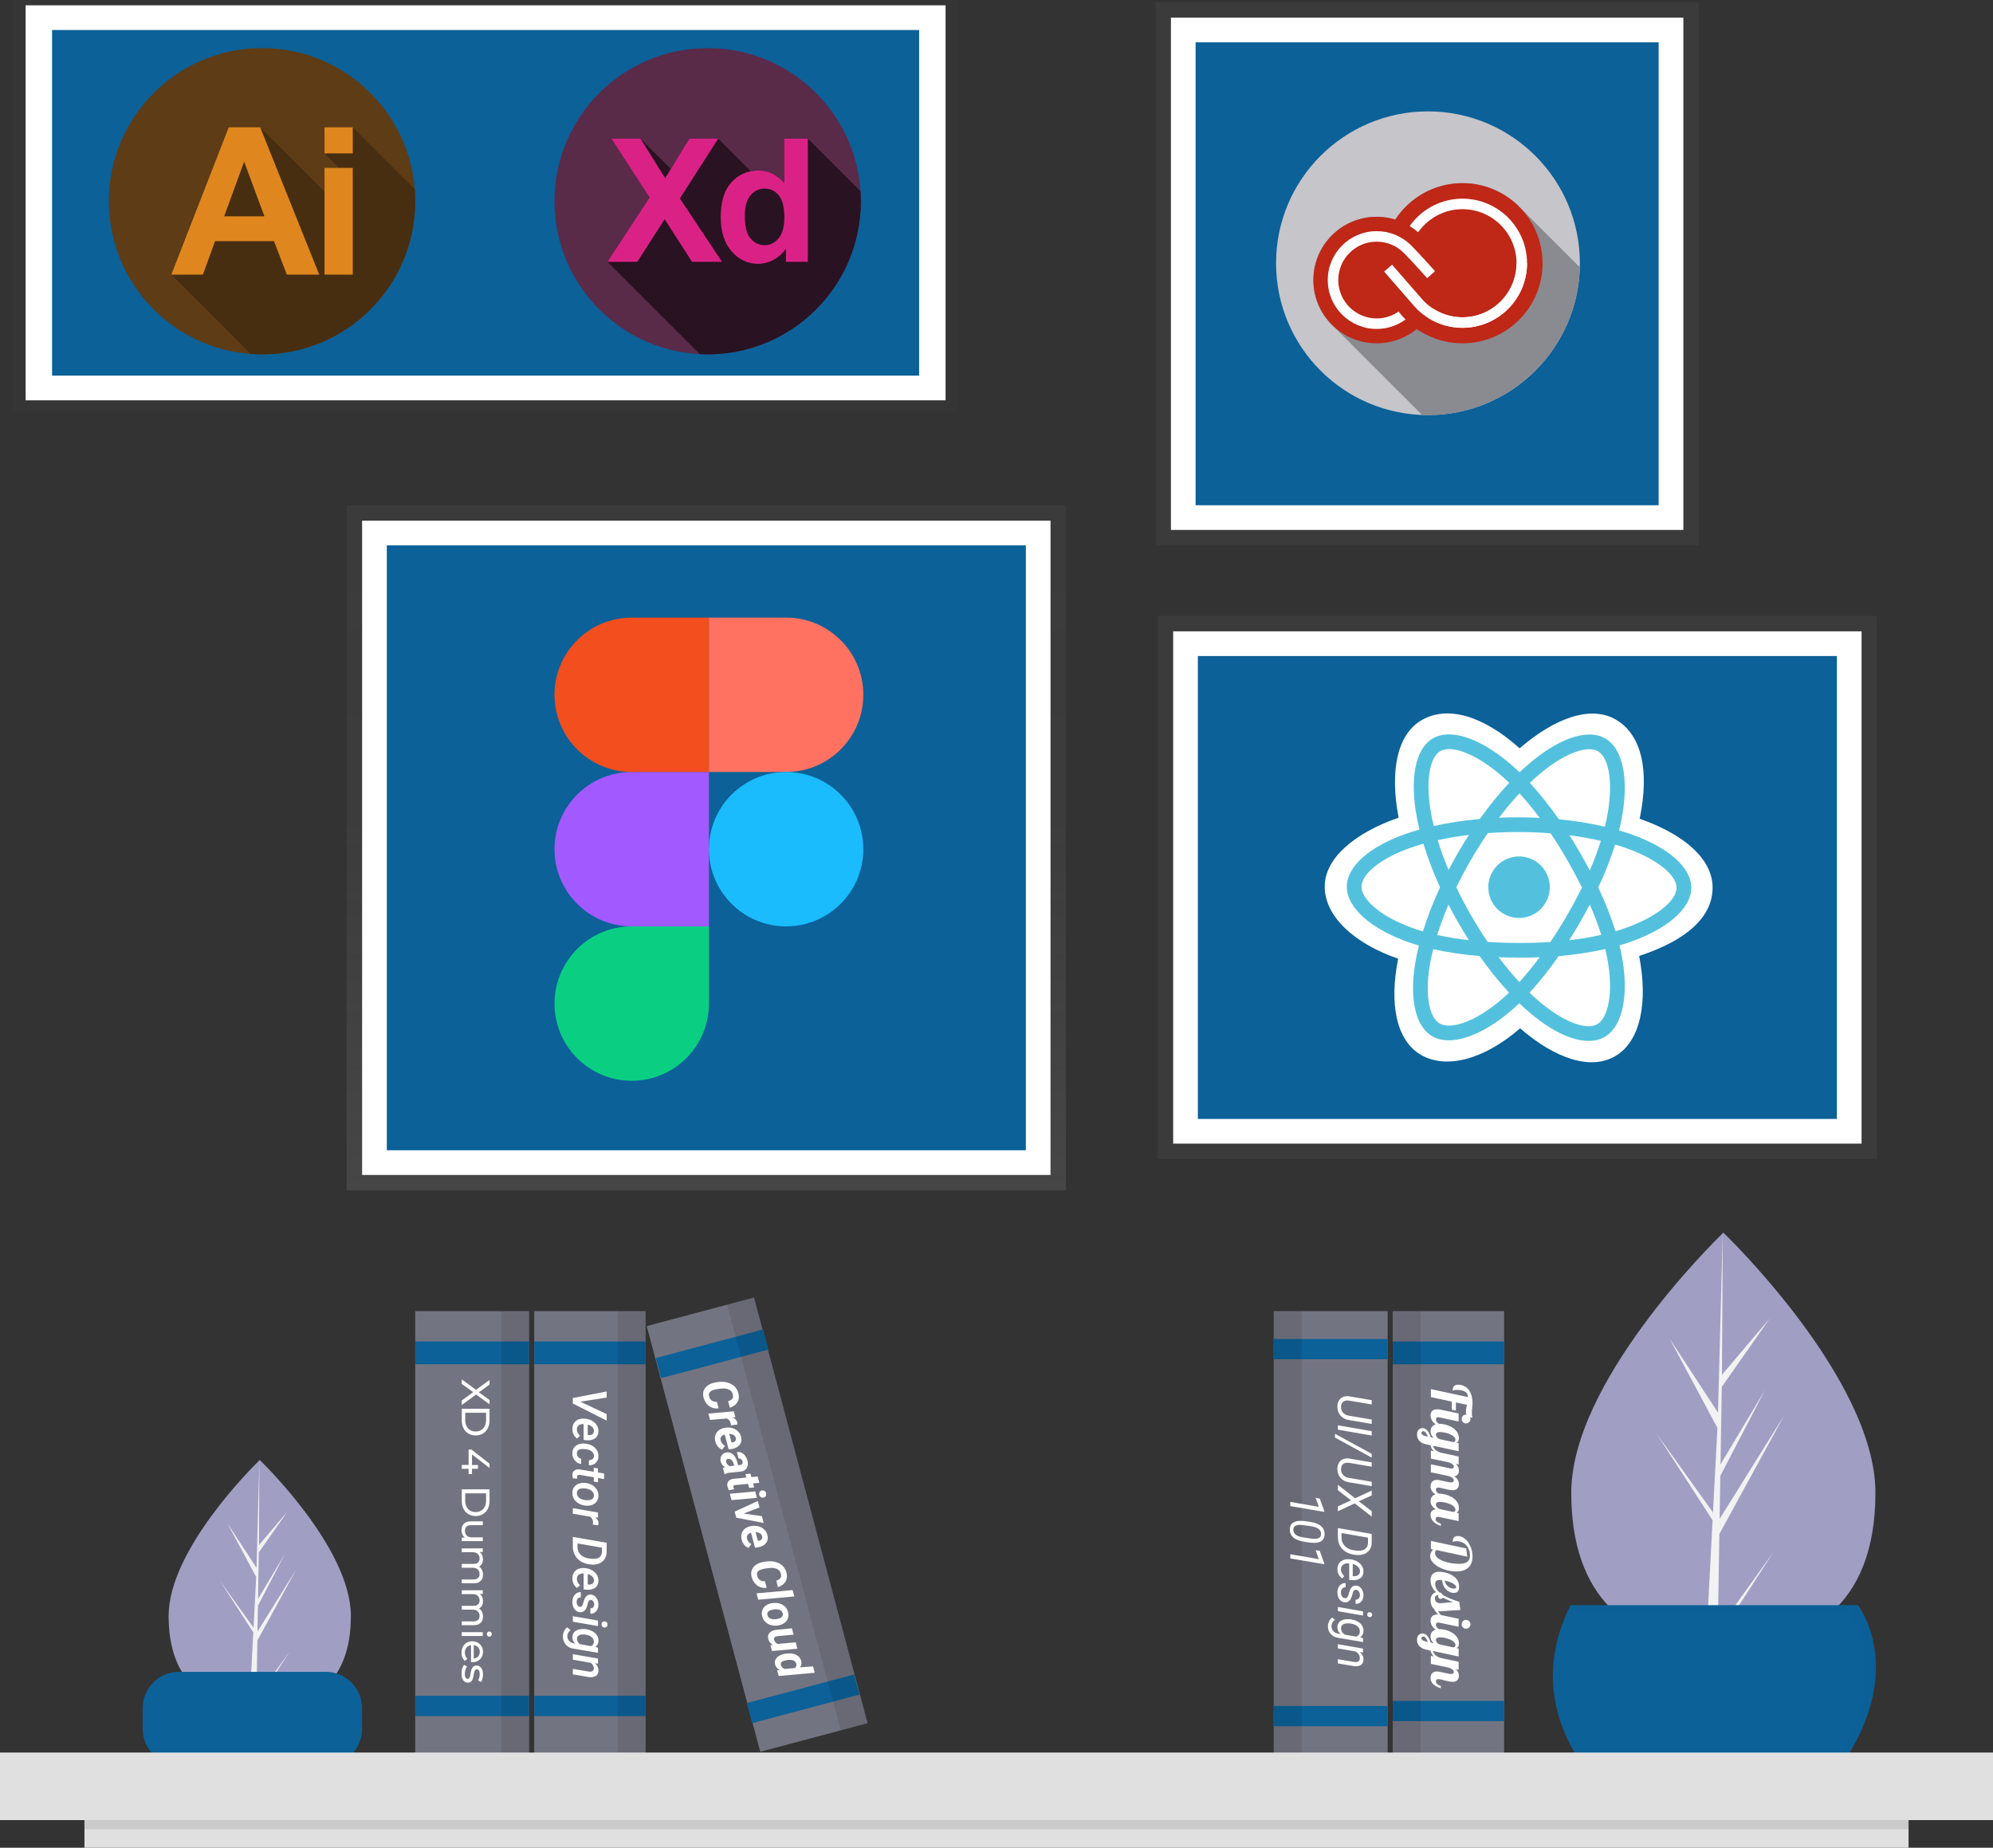 <svg width="754" height="699" viewBox="0 0 754 699" fill="none" xmlns="http://www.w3.org/2000/svg">
<rect x="0" y="0" width="754" height="699" fill="#333333" stroke="none"/>
<path d="M709.524 564.741C709.524 608.059 683.763 623.186 651.987 623.186C651.248 623.186 650.512 623.178 649.78 623.158C648.308 623.126 646.849 623.062 645.409 622.958C616.729 620.931 594.447 605.025 594.447 564.741C594.447 523.055 647.729 470.451 651.748 466.545L651.756 466.541C651.908 466.389 651.987 466.313 651.987 466.313C651.987 466.313 709.524 521.42 709.524 564.741Z" fill="#A19EC4"/>
<path d="M649.888 616.558L670.935 587.164L649.836 619.784L649.78 623.158C648.308 623.126 646.849 623.062 645.409 622.958L647.677 579.62L647.661 579.285L647.701 579.221L647.913 575.127L626.762 542.423L647.977 572.057L648.029 572.924L649.744 540.18L631.637 506.389L649.964 534.428L651.748 466.545L651.756 466.313V466.541L651.46 520.073L669.483 498.849L651.384 524.682L650.908 554L667.739 525.865L650.836 558.317L650.572 574.615L675.005 535.451L650.48 580.304L649.888 616.558Z" fill="#F2F2F2"/>
<path d="M132.745 611.308C132.745 637.264 117.309 646.328 98.269 646.328C97.826 646.328 97.385 646.323 96.947 646.311C96.065 646.292 95.19 646.254 94.328 646.191C77.142 644.977 63.791 635.446 63.791 611.308C63.791 586.33 95.717 554.809 98.125 552.469L98.13 552.467C98.221 552.376 98.269 552.33 98.269 552.33C98.269 552.33 132.745 585.35 132.745 611.308Z" fill="#A19EC3"/>
<path d="M97.011 642.356L109.622 624.743L96.98 644.289L96.947 646.311C96.065 646.292 95.19 646.254 94.328 646.191L95.686 620.223L95.677 620.022L95.701 619.984L95.828 617.531L83.154 597.935L95.866 615.692L95.897 616.211L96.925 596.591L86.075 576.343L97.057 593.144L98.125 552.469L98.13 552.33V552.467L97.953 584.543L108.752 571.826L97.907 587.304L97.622 604.872L107.708 588.013L97.579 607.459L97.421 617.225L112.061 593.757L97.366 620.633L97.011 642.356Z" fill="#F2F2F2"/>
<path d="M403.278 191.14H131.158V450.324H403.278V191.14Z" fill="url(#paint0_linear)"/>
<path d="M397.438 196.977H136.998V444.486H397.438V196.977Z" fill="white"/>
<path d="M388.095 206.317H146.341V435.146H388.095V206.317Z" fill="#0B6198"/>
<g opacity="0.5">
<path opacity="0.5" d="M362.401 0H5.026V156.115H362.401V0Z" fill="url(#paint1_linear)"/>
</g>
<path d="M357.73 2.006H9.697V151.445H357.73V2.006Z" fill="white"/>
<path d="M347.73 11.346H19.697V142.105H347.73V11.346Z" fill="#0B6198"/>
<path d="M642.696 0.838H437.147V206.317H642.696V0.838Z" fill="url(#paint2_linear)"/>
<path d="M636.857 6.676H442.986V200.48H636.857V6.676Z" fill="white"/>
<path d="M627.513 16.016H452.329V191.14H627.513V16.016Z" fill="#0B6198"/>
<path d="M710.119 233H438V438.479H710.119V233Z" fill="url(#paint3_linear)"/>
<path d="M704.28 238.837H443.839V432.642H704.28V238.837Z" fill="white"/>
<path d="M694.937 248.177H453.183V423.302H694.937V248.177Z" fill="#0B6198"/>
<path d="M501.171 335.347C501.136 346.426 511.925 356.802 528.968 362.685C525.506 379.82 528.259 393.649 537.583 399.063C547.165 404.628 561.48 400.842 575.093 389.022C588.29 400.448 601.649 404.97 610.999 399.599C620.608 394.079 623.571 379.331 620.126 361.639C637.915 355.822 647.883 347.035 647.918 335.81C647.952 324.989 637.141 315.593 620.328 309.747C624.155 291.347 621.004 277.853 611.294 272.215C601.934 266.78 588.39 271.449 574.926 283.088C560.995 270.645 547.612 266.817 537.877 272.409C528.491 277.801 525.773 291.864 529.136 309.337C512.633 315.031 501.205 324.569 501.171 335.347Z" fill="white"/>
<path d="M616.745 315.488C615.359 315.008 613.962 314.563 612.554 314.153C612.79 313.204 613.009 312.252 613.211 311.295C616.435 295.894 614.398 283.473 607.32 279.364C600.534 275.423 589.402 279.474 578.142 289.208C577.032 290.169 575.948 291.158 574.888 292.174C574.182 291.494 573.465 290.827 572.734 290.174C560.998 279.69 549.216 275.251 542.12 279.328C535.315 283.237 533.266 294.902 536.079 309.516C536.359 310.963 536.676 312.402 537.029 313.834C535.358 314.302 533.745 314.802 532.201 315.335C518.388 320.1 509.552 327.609 509.528 335.426C509.502 343.5 518.935 351.629 533.292 356.584C534.456 356.984 535.629 357.355 536.812 357.697C536.423 359.236 536.077 360.785 535.774 362.345C533.003 376.687 535.096 388.088 541.857 392.016C548.841 396.071 560.598 391.963 572.064 382.007C572.97 381.22 573.88 380.387 574.791 379.51C575.932 380.617 577.103 381.692 578.304 382.734C589.35 392.297 600.277 396.179 607.058 392.284C614.061 388.261 616.371 376.027 613.469 361.124C613.247 359.985 612.991 358.824 612.698 357.639C613.524 357.398 614.332 357.149 615.124 356.89C630.08 351.989 639.826 344.02 639.852 335.838C639.877 327.992 630.805 320.376 616.745 315.488H616.745Z" fill="#53C1DE"/>
<path d="M613.39 351.602C612.677 351.836 611.945 352.061 611.199 352.279C609.394 346.629 607.207 341.108 604.652 335.754C607.143 330.488 609.279 325.062 611.046 319.51C612.377 319.901 613.67 320.311 614.916 320.745C626.963 324.933 634.3 331.092 634.285 335.82C634.269 340.857 626.303 347.37 613.39 351.602H613.39ZM608.004 362.188C609.287 368.777 609.455 374.732 608.576 379.384C607.786 383.564 606.217 386.348 604.283 387.458C600.169 389.822 591.395 386.705 581.949 378.527C580.866 377.589 579.777 376.59 578.681 375.53C582.645 371.171 586.309 366.55 589.649 361.698C595.59 361.216 601.49 360.326 607.309 359.034C607.57 360.107 607.802 361.158 608.004 362.188V362.188ZM553.796 386.888C549.779 388.292 546.583 388.322 544.654 387.203C540.551 384.82 538.871 375.665 541.241 363.4C541.523 361.95 541.844 360.509 542.206 359.077C547.992 360.339 553.857 361.207 559.761 361.674C563.168 366.531 566.89 371.158 570.904 375.527C570.093 376.306 569.263 377.065 568.414 377.804C563.343 382.207 558.266 385.325 553.796 386.888H553.796ZM535.109 351.324C528.761 349.132 523.522 346.294 519.934 343.204C516.711 340.426 515.087 337.673 515.095 335.444C515.109 330.7 522.204 324.672 534.017 320.596C535.5 320.087 536.996 319.621 538.507 319.199C540.241 324.823 542.346 330.327 544.807 335.673C542.281 341.08 540.115 346.648 538.323 352.34C537.244 352.028 536.172 351.689 535.109 351.324ZM541.546 308.464C539.136 295.943 540.793 286.509 544.894 284.153C549.262 281.644 558.891 285.272 569.024 294.324C569.672 294.902 570.322 295.508 570.974 296.135C566.96 300.45 563.237 305.026 559.829 309.833C553.978 310.339 548.166 311.223 542.429 312.48C542.101 311.149 541.807 309.81 541.546 308.463V308.464ZM597.719 322.518C596.451 320.314 595.137 318.138 593.776 315.99C597.933 316.528 601.914 317.238 605.653 318.104C604.44 321.907 603.036 325.647 601.446 329.309C600.249 327.021 599.006 324.757 597.719 322.518ZM574.864 300.124C577.566 303.087 580.116 306.184 582.504 309.403C577.374 309.145 572.239 309.127 567.101 309.351C569.644 306.021 572.247 302.929 574.864 300.124ZM551.722 322.411C550.436 324.623 549.203 326.865 548.022 329.136C546.413 325.287 545.037 321.503 543.916 317.85C547.637 317.03 551.605 316.363 555.738 315.86C554.348 318.011 553.009 320.195 551.722 322.411ZM555.731 355.682C551.698 355.232 547.691 354.575 543.726 353.714C544.888 350.003 546.318 346.147 547.987 342.226C549.158 344.505 550.383 346.756 551.66 348.978C552.964 351.245 554.32 353.479 555.731 355.682V355.682ZM574.793 371.534C572.163 368.679 569.541 365.523 566.981 362.128C569.476 362.234 572.017 362.292 574.605 362.3C577.262 362.309 579.885 362.259 582.473 362.15C580.075 365.407 577.511 368.539 574.793 371.534V371.534ZM601.458 342.194C603.103 345.941 604.552 349.771 605.799 353.669C601.782 354.558 597.722 355.236 593.635 355.702C595.019 353.523 596.36 351.318 597.657 349.085C598.975 346.817 600.242 344.52 601.458 342.194V342.194ZM592.843 346.29C590.858 349.712 588.763 353.067 586.559 356.354C582.691 356.618 578.695 356.748 574.623 356.735C570.568 356.722 566.623 356.584 562.825 356.325C560.585 353.033 558.473 349.66 556.487 346.205C554.513 342.772 552.67 339.267 550.96 335.691C552.687 332.127 554.546 328.632 556.537 325.205V325.207C558.526 321.782 560.643 318.436 562.888 315.17C566.765 314.889 570.739 314.749 574.756 314.761C578.791 314.774 582.77 314.941 586.644 315.249C588.844 318.521 590.926 321.869 592.891 325.291C594.866 328.72 596.728 332.21 598.477 335.762C596.725 339.337 594.847 342.846 592.844 346.29H592.843ZM604.524 284.176C608.88 286.706 610.546 296.857 607.762 310.154C607.579 311.02 607.381 311.883 607.168 312.742C601.43 311.424 595.612 310.486 589.751 309.935C586.407 305.101 582.741 300.498 578.778 296.156C579.757 295.219 580.759 294.306 581.784 293.418C591.432 285.078 600.435 281.801 604.524 284.176V284.176Z" fill="white"/>
<path d="M574.726 323.999C577.028 324.006 579.276 324.695 581.186 325.979C583.096 327.264 584.582 329.085 585.456 331.214C586.33 333.343 586.553 335.683 586.097 337.938C585.641 340.193 584.526 342.263 582.893 343.885C581.26 345.506 579.183 346.608 576.924 347.05C574.665 347.491 572.326 347.254 570.202 346.366C568.079 345.479 566.266 343.982 564.993 342.065C563.72 340.148 563.045 337.896 563.052 335.595C563.057 334.067 563.363 332.556 563.952 331.146C564.541 329.736 565.403 328.457 566.487 327.38C567.571 326.303 568.856 325.45 570.27 324.87C571.684 324.29 573.198 323.994 574.726 323.999" fill="#53C1DE"/>
<g opacity="0.7">
<g opacity="0.1">
<path opacity="0.1" d="M574.791 490.44V515.317V523.611V634.178V642.471V665.966H541.608H530.547V642.471V634.178V523.611V515.317V490.44H541.608H574.791Z" fill="url(#paint4_linear)"/>
</g>
<g opacity="0.1">
<path opacity="0.1" d="M527.783 490.44V515.317V523.611V634.178V642.471V665.966H494.6H483.54V642.471V634.178V523.611V515.317V490.44H494.6H527.783Z" fill="url(#paint5_linear)"/>
</g>
</g>
<path d="M123.279 632.467H67.684C60.12 632.467 53.989 638.596 53.989 646.157V654.077C53.989 661.638 60.12 667.767 67.684 667.767H123.279C130.842 667.767 136.973 661.638 136.973 654.077V646.157C136.973 638.596 130.842 632.467 123.279 632.467Z" fill="#0B6198"/>
<g opacity="0.7">
<g opacity="0.1">
<path opacity="0.1" d="M153.258 491.781V516.659V524.952V635.519V643.813V667.307H186.441H197.501V643.813V635.519V524.952V516.659V491.781H186.441H153.258Z" fill="url(#paint6_linear)"/>
</g>
<g opacity="0.1">
<path opacity="0.1" d="M200.267 491.781V516.659V524.952V635.519V643.813V667.307H233.448H244.509V643.813V635.519V524.952V516.659V491.781H233.448H200.267Z" fill="url(#paint7_linear)"/>
</g>
<g opacity="0.1">
<path opacity="0.1" d="M332.75 655.881L296.051 518.333L293.914 510.321L287.5 486.283L244.751 497.68L251.165 521.718L252.868 528.099L281.807 636.564L283.944 644.576L290.001 667.278L332.75 655.881Z" fill="url(#paint8_linear)"/>
</g>
</g>
<path d="M200.193 496.003H157.089V663.571H200.193V496.003Z" fill="#737481"/>
<path d="M200.193 507.493H157.089V516.111H200.193V507.493Z" fill="#0B6198"/>
<path d="M200.193 641.548H157.089V649.208H200.193V641.548Z" fill="#0B6198"/>
<path opacity="0.1" d="M200.193 496.003H189.657V663.571H200.193V496.003Z" fill="black"/>
<path d="M244.255 496.003H202.109V663.571H244.255V496.003Z" fill="#737481"/>
<path d="M244.255 507.493H202.109V516.111H244.255V507.493Z" fill="#0B6198"/>
<path d="M244.255 641.548H202.109V649.208H244.255V641.548Z" fill="#0B6198"/>
<path opacity="0.1" d="M244.255 496.003H233.718V663.571H244.255V496.003Z" fill="black"/>
<path d="M285.255 490.85L244.664 501.672L287.63 662.713L328.221 651.89L285.255 490.85Z" fill="#737481"/>
<path d="M288.661 502.944L248.07 513.766L250.1 521.374L290.691 510.552L288.661 502.944Z" fill="#0B6198"/>
<path d="M323.123 633.456L282.532 644.279L284.562 651.887L325.153 641.064L323.123 633.456Z" fill="#0B6198"/>
<path opacity="0.1" d="M285.255 490.85L275.107 493.555L318.073 654.596L328.221 651.89L285.255 490.85Z" fill="black"/>
<path d="M526.897 663.571H569.043V496.003H526.897V663.571Z" fill="#737481"/>
<path d="M526.897 516.111H569.043V507.493H526.897V516.111Z" fill="#0B6198"/>
<path d="M526.897 651.123H569.043V643.463H526.897V651.123Z" fill="#0B6198"/>
<path opacity="0.1" d="M526.897 663.571H537.434V496.003H526.897V663.571Z" fill="black"/>
<path d="M481.878 663.571H524.982V496.003H481.878V663.571Z" fill="#737481"/>
<path d="M481.878 514.196H524.982V506.536H481.878V514.196Z" fill="#0B6198"/>
<path d="M481.878 653.038H524.982V645.378H481.878V653.038Z" fill="#0B6198"/>
<path opacity="0.1" d="M481.878 663.571H492.414V496.003H481.878V663.571Z" fill="black"/>
<path d="M594.176 607.232H702.905C702.905 607.232 724.355 634.59 691.071 675.257H605.271C605.271 675.257 574.206 647.16 594.176 607.232Z" fill="#0B6198"/>
<g opacity="0.1">
<path opacity="0.1" d="M702.905 607.232H594.176C593.929 607.728 593.695 608.22 593.463 608.711H699.207C699.207 608.711 720.13 635.408 688.558 675.257H691.071C724.355 634.59 702.905 607.232 702.905 607.232Z" fill="black"/>
</g>
<path d="M754 662.997H0V688.547H754V662.997Z" fill="#E0E0E0"/>
<path d="M722.051 688.547H31.949V699H722.051V688.547Z" fill="#E0E0E0"/>
<path opacity="0.1" d="M722.051 688.547H31.949V692.032H722.051V688.547Z" fill="black"/>
<g clip-path="url(#clip0)">
<path d="M99.139 134.055C131.144 134.055 157.089 108.118 157.089 76.124C157.089 44.13 131.144 18.193 99.139 18.193C67.133 18.193 41.188 44.13 41.188 76.124C41.188 108.118 67.133 134.055 99.139 134.055Z" fill="#5E3C16"/>
<path d="M156.913 71.587L133.463 48.145H122.774V58.032L128.252 63.508H122.774V72.468L98.443 48.145H86.536L64.814 103.894L94.825 133.895C96.25 134 97.688 134.055 99.139 134.055C131.144 134.055 157.089 108.118 157.089 76.124C157.089 74.597 157.029 73.084 156.913 71.587Z" fill="#472E11"/>
<path d="M120.773 103.894H108.524L103.654 91.231H81.362L76.759 103.894H64.814L86.536 48.145H98.442L120.773 103.894ZM100.04 81.838L92.356 61.15L84.824 81.838H100.04Z" fill="#DF871E"/>
<path d="M122.774 58.032V48.145H133.463V58.032H122.774ZM122.774 103.894V63.508H133.463V103.894H122.774V103.894Z" fill="#DF871E"/>
</g>
<g clip-path="url(#clip1)">
<path d="M238.993 408.867C255.116 408.867 268.202 395.783 268.202 379.662V350.458H238.993C222.869 350.458 209.784 363.541 209.784 379.662C209.784 395.783 222.869 408.867 238.993 408.867Z" fill="#0ACF83"/>
<path d="M209.784 321.253C209.784 305.132 222.869 292.048 238.993 292.048H268.202V350.458H238.993C222.869 350.458 209.784 337.374 209.784 321.253Z" fill="#A259FF"/>
<path d="M209.784 262.843C209.784 246.722 222.87 233.638 238.993 233.638H268.202V292.048H238.993C222.87 292.048 209.784 278.964 209.784 262.843Z" fill="#F24E1E"/>
<path d="M268.202 233.638H297.41C313.534 233.638 326.619 246.722 326.619 262.843C326.619 278.964 313.534 292.048 297.41 292.048H268.202V233.638Z" fill="#FF7262"/>
<path d="M326.619 321.253C326.619 337.374 313.534 350.458 297.41 350.458C281.287 350.458 268.202 337.374 268.202 321.253C268.202 305.132 281.287 292.048 297.41 292.048C313.534 292.048 326.619 305.132 326.619 321.253Z" fill="#1ABCFE"/>
</g>
<g clip-path="url(#clip2)">
<path d="M267.722 134.053C299.727 134.053 325.672 108.117 325.672 76.123C325.672 44.129 299.727 18.193 267.722 18.193C235.717 18.193 209.772 44.129 209.772 76.123C209.772 108.117 235.717 134.053 267.722 134.053Z" fill="#592B49"/>
<path d="M325.547 72.346L305.636 52.442H296.701V69.226C293.945 66.09 290.68 64.521 286.907 64.521C285.918 64.521 284.971 64.61 284.064 64.782L271.72 52.442H260.813L253.79 63.922L242.306 52.442H231.303L245.74 74.725L229.809 99.043L264.758 133.98C265.74 134.029 266.728 134.055 267.723 134.055C299.728 134.055 325.673 108.118 325.673 76.124C325.673 74.854 325.628 73.595 325.547 72.346Z" fill="#291221"/>
<path d="M229.809 99.043L245.74 74.725L231.304 52.442H242.306L251.655 67.414L260.813 52.442H271.72L257.22 75.075L273.151 99.043H261.799L251.464 82.926L241.097 99.043L229.809 99.043Z" fill="#DA2286"/>
<path d="M305.636 99.043H297.337V94.084C295.958 96.013 294.332 97.448 292.456 98.391C290.579 99.334 288.687 99.806 286.78 99.806C282.9 99.806 279.577 98.243 276.811 95.117C274.044 91.991 272.661 87.631 272.661 82.037C272.661 76.315 274.007 71.965 276.699 68.988C279.391 66.011 282.794 64.521 286.907 64.521C290.68 64.521 293.945 66.09 296.701 69.226V52.442H305.636V99.043H305.636ZM281.787 81.432C281.787 85.035 282.285 87.642 283.282 89.252C284.723 91.584 286.737 92.749 289.323 92.749C291.379 92.749 293.128 91.875 294.57 90.127C296.011 88.378 296.733 85.767 296.733 82.291C296.733 78.413 296.033 75.621 294.634 73.915C293.235 72.209 291.443 71.356 289.26 71.356C287.14 71.356 285.365 72.198 283.934 73.883C282.503 75.568 281.787 78.085 281.787 81.432Z" fill="#DA2286"/>
</g>
<g clip-path="url(#clip3)">
<path d="M540.234 157.036C571.975 157.036 597.706 131.313 597.706 99.584C597.706 67.854 571.975 42.132 540.234 42.132C508.494 42.132 482.763 67.854 482.763 99.584C482.763 131.313 508.494 157.036 540.234 157.036Z" fill="#C6C5CA"/>
<path d="M553.284 69.294C542.643 69.294 533.285 74.778 527.879 83.073C525.648 82.386 523.279 82.015 520.823 82.015C507.603 82.015 496.886 92.729 496.886 105.944C496.886 112.459 499.491 118.364 503.715 122.679L503.713 122.681L538.033 156.99C538.764 157.017 539.497 157.036 540.235 157.036C571.457 157.036 596.863 132.147 597.685 101.134L574.744 78.201L574.744 78.201C569.258 72.699 561.669 69.294 553.284 69.294Z" fill="#8A8A91"/>
<path d="M553.283 129.874C570.018 129.874 583.584 116.313 583.584 99.584C583.584 82.855 570.018 69.293 553.283 69.293C536.548 69.293 522.982 82.855 522.982 99.584C522.982 116.313 536.548 129.874 553.283 129.874Z" fill="#BF2717"/>
<path d="M553.284 124.007C539.812 124.007 528.852 113.051 528.852 99.584C528.852 86.116 539.812 75.16 553.284 75.16C566.755 75.16 577.715 86.117 577.715 99.584C577.715 113.05 566.755 124.007 553.284 124.007ZM553.284 79.136C542.005 79.136 532.829 88.309 532.829 99.584C532.829 110.858 542.005 120.031 553.284 120.031C564.562 120.031 573.738 110.858 573.738 99.584C573.738 88.309 564.562 79.136 553.284 79.136Z" fill="white"/>
<path d="M520.822 129.874C534.042 129.874 544.759 119.161 544.759 105.945C544.759 92.73 534.042 82.016 520.822 82.016C507.602 82.016 496.885 92.73 496.885 105.945C496.885 119.161 507.602 129.874 520.822 129.874Z" fill="#BF2717"/>
<path d="M520.823 124.44C510.621 124.44 502.321 116.143 502.321 105.944C502.321 95.746 510.621 87.448 520.823 87.448C525.765 87.448 530.411 89.372 533.906 92.866C536.9 95.86 542.656 102.317 542.9 102.591L539.929 105.235C539.87 105.169 534.007 98.589 531.094 95.677C528.35 92.934 524.703 91.424 520.823 91.424C512.813 91.424 506.298 97.938 506.298 105.944C506.298 113.951 512.813 120.464 520.823 120.464C526.154 120.464 531.048 117.552 533.596 112.864L537.091 114.762C533.847 120.732 527.613 124.44 520.823 124.44Z" fill="white"/>
<path d="M537.441 115.482L532.046 112.305L527.491 115.482C529.984 119.517 533.399 122.922 537.44 125.406L537.441 115.482Z" fill="#BF2717"/>
<path d="M553.284 124.007C545.992 124.007 539.136 120.786 534.474 115.171C534.005 114.605 526.505 106.01 523.655 102.746L526.651 100.132C527.071 100.613 536.937 111.913 537.534 112.632C541.438 117.335 547.178 120.031 553.284 120.031C564.562 120.031 573.738 110.859 573.738 99.584H577.715C577.715 113.05 566.755 124.007 553.284 124.007Z" fill="white"/>
</g>
<path d="M518.947 538.685L510.29 537.209C508.96 537.009 507.899 536.435 507.108 535.486C506.323 534.537 505.942 533.391 505.966 532.049C505.983 531.212 506.171 530.482 506.528 529.861C506.891 529.246 507.398 528.792 508.049 528.499C508.705 528.206 509.449 528.109 510.281 528.209L518.947 529.685L518.947 531.311L510.272 529.843C509.376 529.744 508.67 529.896 508.154 530.3C507.644 530.705 507.378 531.317 507.354 532.137C507.319 533.028 507.559 533.778 508.075 534.387C508.596 535.003 509.326 535.389 510.263 535.547L518.947 537.024L518.947 538.685ZM506.15 540.847L506.15 539.204L518.947 541.427L518.947 543.071L506.15 540.847ZM505.052 543.844L505.052 542.403L518.947 549.997L518.947 551.429L505.052 543.844ZM518.947 562.222L510.29 560.746C508.96 560.546 507.899 559.972 507.108 559.023C506.323 558.074 505.942 556.928 505.966 555.587C505.983 554.749 506.171 554.019 506.528 553.398C506.891 552.783 507.398 552.329 508.049 552.036C508.705 551.743 509.449 551.646 510.281 551.746L518.947 553.222L518.947 554.848L510.272 553.38C509.376 553.281 508.67 553.433 508.154 553.837C507.644 554.242 507.378 554.854 507.354 555.674C507.319 556.565 507.559 557.315 508.075 557.924C508.596 558.54 509.326 558.926 510.263 559.085L518.947 560.561L518.947 562.222ZM514.052 567.953L518.947 571.688L518.947 573.727L512.522 568.744L506.15 571.723L506.15 569.869L511.134 567.601L506.15 563.752L506.15 561.712L512.68 566.801L518.947 563.901L518.947 565.729L514.052 567.953ZM506.15 578.069L518.947 580.293L518.938 583.615C518.938 584.658 518.678 585.554 518.156 586.304C517.635 587.06 516.914 587.602 515.994 587.93C515.08 588.258 514.055 588.355 512.918 588.22L512.276 588.132C510.413 587.875 508.925 587.151 507.811 585.962C506.704 584.772 506.15 583.278 506.15 581.479L506.15 578.069ZM517.558 581.699L507.53 579.959L507.521 581.585C507.521 582.827 507.908 583.879 508.681 584.74C509.455 585.607 510.515 586.17 511.863 586.427C512.941 586.632 513.858 586.703 514.614 586.638C515.522 586.55 516.231 586.249 516.741 585.733C517.257 585.217 517.526 584.526 517.55 583.659L517.558 581.699ZM505.974 593.485C505.998 592.301 506.434 591.376 507.284 590.708C508.134 590.04 509.221 589.758 510.545 589.864L510.923 589.908C511.866 590.007 512.727 590.286 513.507 590.743C514.286 591.206 514.872 591.768 515.264 592.43C515.663 593.092 515.853 593.807 515.836 594.575C515.812 595.553 515.487 596.321 514.86 596.878C514.233 597.434 513.384 597.739 512.311 597.792C511.93 597.809 511.55 597.797 511.169 597.756L510.439 597.66L510.439 591.446C509.578 591.34 508.846 591.481 508.242 591.868C507.638 592.26 507.325 592.843 507.302 593.617C507.278 594.554 507.7 595.421 508.567 596.218L507.794 597.132C507.22 596.734 506.768 596.218 506.44 595.586C506.118 594.959 505.963 594.258 505.974 593.485ZM514.509 594.496C514.526 593.839 514.304 593.265 513.841 592.773C513.378 592.287 512.689 591.9 511.775 591.613L511.766 596.236L511.907 596.271C512.645 596.365 513.258 596.245 513.744 595.911C514.236 595.583 514.491 595.111 514.509 594.496ZM508.725 604.594C509.382 604.682 509.845 604.322 510.114 603.513L510.597 601.861C511.078 600.466 511.875 599.793 512.988 599.839C513.826 599.88 514.512 600.261 515.045 600.982C515.584 601.709 515.847 602.561 515.836 603.54C515.824 604.501 515.543 605.28 514.992 605.878C514.447 606.481 513.735 606.771 512.856 606.748L512.865 605.166C513.34 605.177 513.726 605.028 514.025 604.717C514.324 604.407 514.479 603.994 514.491 603.478C514.503 602.927 514.368 602.453 514.087 602.054C513.823 601.685 513.477 601.471 513.05 601.413C512.499 601.337 512.097 601.673 511.846 602.423L511.626 603.223C511.345 604.313 510.978 605.087 510.527 605.544C510.076 606.001 509.516 606.212 508.848 606.176C508.257 606.141 507.741 605.948 507.302 605.596C506.862 605.245 506.525 604.776 506.291 604.19C506.062 603.604 505.957 602.98 505.974 602.318C505.986 601.31 506.279 600.478 506.853 599.822C507.433 599.166 508.178 598.849 509.086 598.873L509.077 600.463C508.544 600.463 508.116 600.633 507.794 600.973C507.471 601.313 507.31 601.779 507.31 602.371C507.299 602.951 507.419 603.452 507.671 603.874C507.929 604.296 508.28 604.536 508.725 604.594ZM506.15 609.516L506.15 607.934L515.66 609.587L515.66 611.169L506.15 609.516ZM519.132 610.826C519.143 611.095 519.061 611.318 518.886 611.494C518.716 611.675 518.49 611.766 518.209 611.766C517.933 611.76 517.708 611.67 517.532 611.494C517.356 611.324 517.263 611.101 517.251 610.826C517.239 610.55 517.318 610.325 517.488 610.149C517.658 609.973 517.881 609.888 518.156 609.894C518.431 609.9 518.66 609.988 518.842 610.158C519.023 610.328 519.12 610.55 519.132 610.826ZM510.923 612.584C511.96 612.724 512.859 613.003 513.621 613.419C514.388 613.84 514.954 614.35 515.317 614.948C515.686 615.551 515.862 616.211 515.845 616.925C515.821 618.027 515.405 618.859 514.596 619.421L515.66 619.738L515.66 621.197L506.352 619.615C505.139 619.445 504.17 618.953 503.443 618.138C502.711 617.324 502.362 616.319 502.397 615.124C502.409 614.479 502.561 613.861 502.854 613.269C503.147 612.683 503.549 612.22 504.058 611.88L505.034 612.786C504.184 613.36 503.748 614.119 503.724 615.062C503.701 615.818 503.912 616.457 504.357 616.978C504.803 617.505 505.435 617.854 506.256 618.024L507.099 618.2C506.326 617.426 505.951 616.521 505.974 615.484C505.992 614.892 506.15 614.377 506.449 613.937C506.754 613.504 507.19 613.167 507.759 612.926C508.333 612.686 508.971 612.554 509.675 612.531C510.02 612.519 510.436 612.537 510.923 612.584ZM510.017 614.122C509.18 614.104 508.529 614.248 508.066 614.552C507.609 614.863 507.369 615.329 507.346 615.95C507.322 616.899 507.788 617.716 508.743 618.402L513.111 619.149C513.978 618.797 514.43 618.162 514.465 617.242C514.488 616.38 514.137 615.671 513.41 615.115C512.683 614.564 511.702 614.239 510.466 614.139L510.017 614.122ZM515.669 625.17L514.465 624.941C515.402 625.796 515.859 626.769 515.836 627.859C515.812 628.755 515.502 629.418 514.904 629.845C514.306 630.273 513.466 630.431 512.382 630.32L506.15 629.283L506.15 627.692L512.408 628.738C512.695 628.773 512.962 628.776 513.208 628.747C514.028 628.647 514.447 628.164 514.465 627.296C514.482 626.341 513.972 625.504 512.935 624.783L506.15 623.605L506.15 622.014L515.66 623.667L515.669 625.17ZM488.15 569.772L488.15 568.172L498.943 570.053L497.748 566.652L499.295 566.924L501.009 571.671L501.009 571.952L488.15 569.772ZM487.974 578.508C487.998 577.43 488.379 576.622 489.117 576.083C489.861 575.544 490.93 575.297 492.325 575.344C492.759 575.356 493.186 575.388 493.608 575.441L495.744 575.757C497.566 576.039 498.926 576.575 499.822 577.366C500.719 578.157 501.152 579.2 501.123 580.495C501.099 581.585 500.724 582.396 499.998 582.929C499.277 583.468 498.228 583.717 496.851 583.676C496.412 583.659 495.981 583.624 495.559 583.571L493.494 583.263C491.566 582.953 490.157 582.405 489.266 581.62C488.376 580.835 487.945 579.797 487.974 578.508ZM495.849 582.033C496.558 582.115 497.109 582.153 497.502 582.147C498.99 582.118 499.755 581.541 499.796 580.416C499.825 579.595 499.52 578.93 498.882 578.421C498.249 577.917 497.253 577.565 495.893 577.366L493.345 576.988C492.665 576.906 492.111 576.868 491.683 576.874C490.131 576.903 489.334 577.477 489.293 578.596C489.258 579.376 489.545 580.017 490.154 580.521C490.763 581.031 491.73 581.394 493.055 581.611L495.849 582.033ZM488.15 589.565L488.15 587.965L498.943 589.846L497.748 586.445L499.295 586.717L501.009 591.463L501.009 591.745L488.15 589.565Z" fill="white"/>
<path d="M555.366 528.532C555.352 528.101 555.27 527.722 555.12 527.393C554.976 527.072 554.747 526.795 554.433 526.563C553.742 526.057 552.604 525.804 551.018 525.804C550.567 525.804 550.218 525.855 549.972 525.958C549.883 525.985 549.805 526.019 549.736 526.06C549.688 526.088 549.641 526.101 549.593 526.101C549.593 525.35 549.743 524.792 550.044 524.43C550.372 524.04 550.902 523.846 551.633 523.846C552.358 523.846 553.045 523.979 553.694 524.246C554.344 524.519 554.914 524.933 555.407 525.486C555.94 526.081 556.353 526.836 556.647 527.752C556.941 528.675 557.088 529.762 557.088 531.013C557.088 531.252 557.075 531.492 557.047 531.731L556.996 532.264C556.928 532.9 556.887 533.313 556.873 533.505C556.846 533.799 556.832 534.13 556.832 534.499C556.832 535.245 556.917 535.873 557.088 536.386C556.911 536.325 556.675 536.26 556.381 536.191C555.793 536.041 555.328 535.761 554.986 535.35C554.788 535.111 554.648 534.793 554.566 534.397C554.566 533.549 554.699 532.568 554.966 531.454L550.792 530.572L550.792 533.638L549.234 533.3L549.234 530.234L541.338 528.532L541.338 525.507L555.366 528.532ZM552.977 536.807C552.977 536.581 553.018 536.366 553.1 536.161C553.188 535.955 553.308 535.778 553.458 535.627C553.602 535.477 553.776 535.357 553.981 535.268C554.186 535.186 554.402 535.145 554.627 535.145C554.853 535.145 555.068 535.186 555.273 535.268C555.478 535.357 555.66 535.477 555.817 535.627C555.974 535.778 556.094 535.955 556.176 536.161C556.265 536.366 556.309 536.581 556.309 536.807C556.309 537.032 556.265 537.247 556.176 537.453C556.094 537.658 555.974 537.839 555.817 537.996C555.66 538.153 555.478 538.273 555.273 538.355C555.068 538.444 554.853 538.488 554.627 538.488C554.402 538.488 554.186 538.444 553.981 538.355C553.776 538.273 553.602 538.153 553.458 537.996C553.308 537.839 553.188 537.658 553.1 537.453C553.018 537.247 552.977 537.032 552.977 536.807ZM541.215 535.381C541.215 534.711 541.414 534.182 541.81 533.792C542.247 533.354 542.887 533.136 543.727 533.136C544.124 533.136 544.582 533.19 545.102 533.3L551.838 534.725L551.838 537.75L544.702 536.243C544.524 536.188 544.298 536.161 544.025 536.161C543.738 536.161 543.536 536.225 543.42 536.355C543.304 536.492 543.246 536.711 543.246 537.012C543.246 537.217 543.29 537.415 543.379 537.606C543.475 537.805 543.604 537.986 543.768 538.15C544.103 538.485 544.548 538.738 545.102 538.909L545.102 539.79C544.042 539.414 543.198 538.943 542.569 538.375C542.056 537.897 541.687 537.357 541.461 536.755C541.297 536.318 541.215 535.86 541.215 535.381ZM536.088 542.631C536.088 542.303 536.133 541.995 536.222 541.708C536.304 541.428 536.43 541.185 536.601 540.98C536.772 540.761 536.987 540.59 537.247 540.467C537.5 540.344 537.794 540.283 538.129 540.283C538.922 540.283 539.602 540.655 540.169 541.4C540.586 541.961 540.949 542.73 541.256 543.707L542.364 543.964C541.598 543.246 541.215 542.405 541.215 541.441C541.215 540.642 541.465 539.996 541.964 539.503C542.552 538.929 543.427 538.642 544.589 538.642C545.081 538.642 545.601 538.693 546.147 538.796C546.694 538.892 547.234 539.035 547.768 539.226C548.971 539.664 549.941 540.262 550.68 541.021C551.52 541.896 551.941 542.904 551.941 544.046C551.941 544.613 551.842 545.037 551.643 545.317C551.452 545.604 551.196 545.748 550.874 545.748L550.751 545.748L551.838 545.974L551.838 548.998L542.097 546.917C542.316 547.58 542.644 548.11 543.081 548.506C543.553 548.937 544.227 549.289 545.102 549.562L545.102 550.444C543.857 550.068 542.897 549.508 542.22 548.763C541.728 548.216 541.379 547.539 541.174 546.732L539.657 546.414C538.317 546.148 537.346 545.615 536.745 544.815C536.307 544.234 536.088 543.506 536.088 542.631ZM543.246 542.805C543.246 543.106 543.386 543.424 543.666 543.759C543.98 544.121 544.387 544.364 544.886 544.487L549.859 545.553C549.928 545.553 550.006 545.536 550.095 545.502C550.184 545.475 550.266 545.434 550.341 545.379C550.539 545.215 550.639 544.986 550.639 544.692C550.639 544.412 550.546 544.138 550.362 543.871C550.177 543.612 549.921 543.366 549.593 543.133C548.998 542.723 548.222 542.385 547.265 542.118C546.841 541.995 546.421 541.903 546.004 541.841C545.594 541.78 545.221 541.749 544.886 541.749C544.189 541.749 543.717 541.879 543.471 542.139C543.375 542.227 543.314 542.327 543.287 542.436C543.259 542.545 543.246 542.668 543.246 542.805ZM537.729 542.149C537.729 542.368 537.883 542.593 538.19 542.826C538.491 543.058 538.959 543.239 539.595 543.369L540.2 543.492C539.961 542.856 539.718 542.381 539.472 542.067C539.158 541.65 538.806 541.441 538.416 541.441C538.231 541.441 538.078 541.499 537.955 541.616C537.804 541.746 537.729 541.923 537.729 542.149ZM541.215 562.329C541.215 561.46 541.461 560.818 541.954 560.401C542.377 560.038 542.921 559.857 543.584 559.857C543.898 559.857 544.264 559.895 544.681 559.97C545.098 560.052 545.635 560.172 546.291 560.329C546.961 560.486 547.494 560.602 547.891 560.678C548.294 560.76 548.643 560.801 548.936 560.801C549.654 560.801 550.013 560.548 550.013 560.042C550.013 559.686 549.825 559.358 549.449 559.058C549.128 558.805 548.67 558.586 548.075 558.401L541.338 556.976L541.338 553.951L548.588 555.489C548.752 555.53 548.926 555.551 549.111 555.551C549.391 555.551 549.606 555.506 549.757 555.417C549.941 555.301 550.034 555.134 550.034 554.915C550.034 554.518 549.842 554.173 549.459 553.879C549.131 553.62 548.67 553.397 548.075 553.213L541.338 551.788L541.338 548.763L551.838 550.988L551.838 554.013L550.751 553.787C551.209 554.197 551.534 554.645 551.726 555.13C551.869 555.513 551.941 555.92 551.941 556.35C551.941 556.938 551.804 557.407 551.531 557.755C551.223 558.145 550.758 558.394 550.136 558.504C550.833 558.955 551.326 559.475 551.613 560.062C551.818 560.479 551.92 560.934 551.92 561.426C551.92 562.13 551.736 562.687 551.367 563.098C550.963 563.535 550.358 563.754 549.552 563.754C549.094 563.754 548.461 563.668 547.655 563.497C547.32 563.429 546.981 563.347 546.64 563.251C545.983 563.08 545.378 562.94 544.825 562.831C544.538 562.776 544.305 562.749 544.127 562.749C543.847 562.749 543.628 562.81 543.471 562.934C543.321 563.063 543.246 563.282 543.246 563.59C543.246 564.007 543.416 564.359 543.758 564.646C544.018 564.865 544.466 565.1 545.101 565.353L545.101 566.235C543.563 565.716 542.487 565.059 541.872 564.267C541.434 563.706 541.215 563.06 541.215 562.329ZM541.215 567.876C541.215 567.076 541.465 566.43 541.964 565.938C542.552 565.364 543.427 565.077 544.589 565.077C545.081 565.077 545.601 565.128 546.147 565.23C546.694 565.326 547.234 565.47 547.768 565.661C548.971 566.099 549.941 566.697 550.68 567.455C551.52 568.33 551.941 569.339 551.941 570.48C551.941 571.048 551.842 571.472 551.643 571.752C551.452 572.039 551.196 572.183 550.874 572.183L550.721 572.183L551.838 572.408L551.838 575.433L544.702 573.926C544.497 573.864 544.271 573.833 544.025 573.833C543.423 573.833 543.122 574.121 543.122 574.695C543.122 575.078 543.317 575.426 543.707 575.741C544.035 576.007 544.5 576.226 545.101 576.397L545.101 577.279C544.035 576.903 543.191 576.448 542.569 575.915C542.056 575.464 541.687 574.954 541.461 574.387C541.297 573.97 541.215 573.529 541.215 573.064C541.215 572.47 541.376 571.995 541.697 571.639C542.025 571.29 542.507 571.079 543.143 571.003C542.582 570.607 542.145 570.19 541.831 569.752C541.42 569.192 541.215 568.566 541.215 567.876ZM543.246 569.24C543.246 569.397 543.287 569.561 543.369 569.732C543.451 569.91 543.567 570.08 543.717 570.245C544.073 570.614 544.534 570.86 545.101 570.983L549.839 571.988C549.907 571.988 549.986 571.971 550.075 571.936C550.17 571.909 550.259 571.868 550.341 571.813C550.539 571.649 550.639 571.42 550.639 571.126C550.639 570.846 550.546 570.573 550.362 570.306C550.177 570.046 549.921 569.8 549.593 569.568C548.998 569.158 548.222 568.819 547.265 568.553C546.841 568.43 546.421 568.337 546.004 568.276C545.594 568.214 545.221 568.184 544.886 568.184C544.189 568.184 543.717 568.313 543.471 568.573C543.375 568.662 543.314 568.761 543.287 568.871C543.259 568.98 543.246 569.103 543.246 569.24ZM541.061 588.691C541.061 587.844 541.434 586.989 542.179 586.128L541.338 585.954L541.338 582.939L554.699 585.789L555.109 588.896L543.338 586.374C543.058 586.757 542.917 587.157 542.917 587.574C542.917 587.977 543.044 588.36 543.297 588.722C543.55 589.091 543.909 589.43 544.373 589.737C545.228 590.305 546.397 590.766 547.88 591.121C549.268 591.443 550.693 591.603 552.156 591.603C553.523 591.603 554.542 591.323 555.212 590.763C555.82 590.243 556.124 589.501 556.124 588.538C556.124 587.758 556.008 587.034 555.776 586.364C555.543 585.694 555.208 585.113 554.771 584.621C554.32 584.115 553.776 583.725 553.141 583.452C552.505 583.178 551.797 583.041 551.018 583.041C550.581 583.041 550.232 583.089 549.972 583.185C549.883 583.212 549.805 583.246 549.736 583.288C549.688 583.315 549.641 583.329 549.593 583.329C549.593 582.597 549.743 582.04 550.044 581.657C550.351 581.274 550.851 581.083 551.541 581.083C552.013 581.083 552.477 581.175 552.935 581.36C553.4 581.544 553.841 581.811 554.258 582.16C554.668 582.501 555.044 582.912 555.386 583.39C555.735 583.875 556.036 584.405 556.289 584.979C556.822 586.196 557.088 587.502 557.088 588.896C557.088 590.188 556.805 591.275 556.237 592.157C555.711 592.964 554.979 593.565 554.043 593.962C553.154 594.324 552.153 594.505 551.039 594.505C550.252 594.505 549.456 594.434 548.649 594.29C547.843 594.153 547.063 593.955 546.311 593.695C545.573 593.435 544.883 593.124 544.24 592.762C543.604 592.407 543.051 592.014 542.579 591.583C542.094 591.139 541.718 590.67 541.451 590.178C541.191 589.693 541.061 589.197 541.061 588.691ZM541.215 597.889C541.215 596.857 541.475 596.06 541.995 595.5C542.548 594.905 543.399 594.608 544.548 594.608C544.978 594.608 545.457 594.652 545.983 594.741C546.51 594.823 547.036 594.95 547.562 595.121C548.15 595.312 548.707 595.555 549.234 595.849C549.76 596.149 550.225 596.498 550.628 596.894C551.558 597.81 552.023 598.938 552.023 600.278C552.023 601.133 551.818 601.755 551.408 602.144C551.086 602.445 550.622 602.596 550.013 602.596C549.418 602.596 548.858 602.466 548.331 602.206C547.812 601.946 547.351 601.587 546.947 601.129C546.551 600.671 546.233 600.152 545.994 599.571C545.761 598.99 545.624 598.388 545.583 597.766C545.228 597.732 544.948 597.715 544.743 597.715C544.059 597.715 543.587 597.845 543.328 598.104C543.095 598.33 542.979 598.706 542.979 599.232C542.979 599.991 543.184 600.685 543.594 601.314C543.765 601.58 543.967 601.837 544.199 602.083C544.438 602.329 544.739 602.616 545.101 602.944L545.101 603.662C543.98 602.999 543.088 602.237 542.425 601.375C541.619 600.316 541.215 599.154 541.215 597.889ZM546.588 597.93C546.616 598.32 546.728 598.699 546.927 599.068C547.125 599.437 547.385 599.766 547.706 600.053C548.034 600.34 548.4 600.565 548.803 600.729C549.213 600.893 549.63 600.975 550.054 600.975C550.334 600.975 550.546 600.934 550.69 600.852C550.84 600.777 550.915 600.644 550.915 600.453C550.915 600.2 550.792 599.943 550.546 599.684C550.3 599.431 549.962 599.184 549.531 598.945C549.128 598.726 548.67 598.528 548.157 598.35C547.644 598.173 547.122 598.033 546.588 597.93ZM541.215 605.333C541.215 604.828 541.29 604.38 541.441 603.99C541.598 603.6 541.813 603.272 542.087 603.006C542.34 602.76 542.62 602.575 542.928 602.452C543.242 602.329 543.567 602.267 543.902 602.267C544.36 602.267 544.773 602.384 545.143 602.616C545.471 602.821 545.706 603.078 545.85 603.385C546.821 603.932 547.805 604.407 548.803 604.81C549.801 605.214 550.892 605.6 552.074 605.969L552.484 609.076C550.707 609.158 549.343 609.233 548.393 609.302C547.415 609.37 546.698 609.428 546.24 609.476C545.706 609.517 545.242 609.538 544.845 609.538C544.49 609.538 544.223 609.51 544.045 609.455C544.414 610.084 544.767 610.587 545.101 610.963L545.101 611.845C544.52 611.346 544.021 610.829 543.604 610.296C543.187 609.77 542.811 609.216 542.476 608.635C542.039 608.218 541.714 607.695 541.502 607.066C541.311 606.519 541.215 605.942 541.215 605.333ZM542.876 604.667C542.876 605.193 543.02 605.614 543.307 605.928C543.649 606.304 544.155 606.492 544.825 606.492C545.105 606.492 545.457 606.475 545.881 606.441L546.506 606.39C547.046 606.328 547.672 606.267 548.383 606.205L549.798 606.092C549.162 605.894 548.53 605.658 547.901 605.385C547.279 605.111 546.588 604.78 545.83 604.39C545.652 604.711 545.409 604.872 545.101 604.872C544.828 604.872 544.592 604.79 544.394 604.626C544.175 604.448 544.066 604.223 544.066 603.949C544.066 603.812 544.083 603.696 544.117 603.6C544.158 603.512 544.233 603.44 544.343 603.385C543.837 603.385 543.464 603.484 543.225 603.683C542.993 603.881 542.876 604.209 542.876 604.667ZM552.976 614.47C552.976 614.244 553.018 614.029 553.1 613.824C553.188 613.619 553.308 613.441 553.458 613.29C553.602 613.14 553.776 613.02 553.981 612.932C554.186 612.85 554.402 612.809 554.627 612.809C554.853 612.809 555.068 612.85 555.273 612.932C555.478 613.02 555.66 613.14 555.817 613.29C555.974 613.441 556.094 613.619 556.176 613.824C556.265 614.029 556.309 614.244 556.309 614.47C556.309 614.695 556.265 614.911 556.176 615.116C556.094 615.321 555.974 615.502 555.817 615.659C555.66 615.816 555.478 615.936 555.273 616.018C555.068 616.107 554.853 616.151 554.627 616.151C554.402 616.151 554.186 616.107 553.981 616.018C553.776 615.936 553.602 615.816 553.458 615.659C553.308 615.502 553.188 615.321 553.1 615.116C553.018 614.911 552.976 614.695 552.976 614.47ZM541.215 613.044C541.215 612.374 541.414 611.845 541.81 611.455C542.247 611.017 542.887 610.799 543.727 610.799C544.124 610.799 544.582 610.853 545.101 610.963L551.838 612.388L551.838 615.413L544.702 613.906C544.524 613.851 544.298 613.824 544.025 613.824C543.738 613.824 543.536 613.889 543.42 614.018C543.304 614.155 543.246 614.374 543.246 614.675C543.246 614.88 543.29 615.078 543.379 615.269C543.475 615.468 543.604 615.649 543.768 615.813C544.103 616.148 544.548 616.401 545.101 616.572L545.101 617.454C544.042 617.078 543.198 616.606 542.569 616.038C542.056 615.56 541.687 615.02 541.461 614.418C541.297 613.981 541.215 613.523 541.215 613.044ZM536.088 620.294C536.088 619.966 536.133 619.658 536.222 619.371C536.304 619.091 536.43 618.848 536.601 618.643C536.772 618.424 536.987 618.253 537.247 618.13C537.5 618.007 537.794 617.946 538.129 617.946C538.922 617.946 539.602 618.318 540.169 619.063C540.586 619.624 540.949 620.393 541.256 621.371L542.364 621.627C541.598 620.909 541.215 620.068 541.215 619.104C541.215 618.305 541.465 617.659 541.964 617.166C542.552 616.592 543.427 616.305 544.589 616.305C545.081 616.305 545.601 616.356 546.147 616.459C546.694 616.555 547.234 616.698 547.768 616.89C548.971 617.327 549.941 617.925 550.68 618.684C551.52 619.559 551.941 620.567 551.941 621.709C551.941 622.276 551.842 622.7 551.643 622.98C551.452 623.267 551.196 623.411 550.874 623.411L550.751 623.411L551.838 623.637L551.838 626.662L542.097 624.58C542.316 625.243 542.644 625.773 543.081 626.169C543.553 626.6 544.226 626.952 545.101 627.225L545.101 628.107C543.857 627.731 542.897 627.171 542.22 626.426C541.728 625.879 541.379 625.202 541.174 624.395L539.657 624.078C538.317 623.811 537.346 623.278 536.745 622.478C536.307 621.897 536.088 621.169 536.088 620.294ZM543.246 620.468C543.246 620.769 543.386 621.087 543.666 621.422C543.98 621.784 544.387 622.027 544.886 622.15L549.859 623.216C549.928 623.216 550.006 623.199 550.095 623.165C550.184 623.138 550.266 623.097 550.341 623.042C550.539 622.878 550.639 622.649 550.639 622.355C550.639 622.075 550.546 621.801 550.362 621.535C550.177 621.275 549.921 621.029 549.593 620.796C548.998 620.386 548.222 620.048 547.265 619.781C546.841 619.658 546.421 619.566 546.004 619.504C545.594 619.443 545.221 619.412 544.886 619.412C544.189 619.412 543.717 619.542 543.471 619.802C543.375 619.891 543.314 619.99 543.287 620.099C543.259 620.208 543.246 620.331 543.246 620.468ZM537.729 619.812C537.729 620.031 537.883 620.256 538.19 620.489C538.491 620.721 538.959 620.902 539.595 621.032L540.2 621.155C539.961 620.519 539.718 620.044 539.472 619.73C539.158 619.313 538.806 619.104 538.416 619.104C538.231 619.104 538.078 619.163 537.955 619.279C537.804 619.409 537.729 619.586 537.729 619.812ZM541.215 634.803C541.215 633.935 541.461 633.292 541.954 632.875C542.377 632.513 542.921 632.332 543.584 632.332C543.898 632.332 544.264 632.37 544.681 632.445C545.098 632.527 545.635 632.646 546.291 632.804C546.961 632.961 547.494 633.077 547.891 633.152C548.294 633.234 548.643 633.275 548.936 633.275C549.654 633.275 550.013 633.022 550.013 632.517C550.013 632.161 549.825 631.833 549.449 631.532C549.128 631.279 548.67 631.06 548.075 630.876L541.338 629.451L541.338 626.426L551.838 628.651L551.838 631.676L550.751 631.45C551.209 631.86 551.531 632.301 551.715 632.773C551.852 633.121 551.92 633.497 551.92 633.901C551.92 634.612 551.736 635.172 551.367 635.582C550.963 636.02 550.358 636.239 549.552 636.239C549.066 636.239 548.434 636.15 547.655 635.972C547.429 635.924 547.091 635.846 546.64 635.736C545.881 635.538 545.276 635.394 544.825 635.306C544.538 635.251 544.305 635.224 544.127 635.224C543.847 635.224 543.628 635.285 543.471 635.408C543.321 635.538 543.246 635.757 543.246 636.064C543.246 636.481 543.416 636.833 543.758 637.121C544.018 637.339 544.466 637.575 545.101 637.828L545.101 638.71C543.563 638.19 542.487 637.534 541.872 636.741C541.434 636.181 541.215 635.535 541.215 634.803Z" fill="white"/>
<path d="M271.871 532.772C270.991 532.905 270.154 532.816 269.361 532.507C268.574 532.196 267.898 531.698 267.332 531.012C266.772 530.325 266.379 529.527 266.153 528.617C265.952 527.797 265.948 527.037 266.142 526.336C266.342 525.633 266.735 525.016 267.32 524.483C267.912 523.954 268.646 523.548 269.523 523.265C270.208 523.039 271.093 522.877 272.178 522.781C273.263 522.69 274.271 522.772 275.201 523.027C276.132 523.287 276.92 523.68 277.564 524.205C278.466 524.946 279.064 525.908 279.357 527.091C279.677 528.376 279.552 529.495 278.983 530.449C278.42 531.406 277.467 532.104 276.123 532.543L275.467 530.062C276.248 529.853 276.778 529.544 277.057 529.136C277.335 528.727 277.398 528.192 277.245 527.529C277.045 526.673 276.555 526.055 275.774 525.676C274.995 525.302 273.972 525.185 272.705 525.324C271.473 525.46 270.566 525.618 269.984 525.798C269.244 526.027 268.737 526.341 268.462 526.743C268.193 527.142 268.124 527.619 268.254 528.172C268.429 528.938 268.77 529.496 269.276 529.846C269.789 530.2 270.428 530.353 271.192 530.306L271.871 532.772ZM276.555 539.215C276.524 538.872 276.48 538.595 276.424 538.386C276.218 537.525 275.716 536.934 274.921 536.614L268.626 537.163L267.984 534.769L277.598 533.904L278.209 536.151L277.029 536.231C278.05 536.576 278.674 537.173 278.902 538.022C278.965 538.26 279 538.548 279.006 538.886L276.555 539.215ZM270.613 545.256C270.403 544.451 270.407 543.685 270.625 542.96C270.851 542.238 271.259 541.634 271.851 541.148C272.448 540.661 273.163 540.342 273.996 540.192L274.343 540.126C275.26 539.971 276.15 540.012 277.014 540.248C277.878 540.483 278.603 540.89 279.188 541.467C279.779 542.043 280.175 542.749 280.375 543.587C280.67 544.776 280.473 545.787 279.787 546.62C279.107 547.457 278.1 547.976 276.764 548.176L275.684 548.32L274.175 542.691C273.575 542.828 273.138 543.1 272.865 543.506C272.592 543.913 272.521 544.387 272.654 544.928C272.865 545.805 273.407 546.479 274.279 546.949L273.214 548.408C272.601 548.202 272.06 547.813 271.591 547.241C271.128 546.668 270.802 546.006 270.613 545.256ZM278.365 543.998C278.258 543.554 278.014 543.198 277.633 542.93C277.253 542.668 276.67 542.496 275.884 542.415L276.767 545.709L277.002 545.701C277.237 545.674 277.453 545.62 277.649 545.537C277.962 545.392 278.18 545.185 278.302 544.916C278.429 544.645 278.451 544.339 278.365 543.998ZM273.504 555.364C273.717 555.228 273.986 555.123 274.311 555.048C273.436 554.542 272.892 553.85 272.681 552.973C272.477 552.166 272.559 551.429 272.925 550.76C273.299 550.096 273.867 549.68 274.629 549.512C275.642 549.283 276.521 549.497 277.267 550.152C278.02 550.812 278.577 551.815 278.938 553.162L279.221 554.287L279.805 554.258C280.001 554.242 280.181 554.203 280.347 554.141C280.605 554.041 280.784 553.884 280.885 553.669C280.992 553.458 281.01 553.211 280.94 552.926C280.851 552.55 280.673 552.258 280.405 552.05C280.143 551.842 279.818 551.75 279.43 551.775L278.778 549.374C279.666 549.179 280.484 549.391 281.232 550.009C281.987 550.632 282.51 551.508 282.801 552.637C283.057 553.685 282.964 554.583 282.522 555.332C282.086 556.08 281.385 556.532 280.42 556.687L275.833 557.16L275.278 557.263C274.873 557.36 274.547 557.499 274.298 557.681L274.135 557.715L273.504 555.364ZM274.7 553.069C274.862 553.766 275.324 554.288 276.085 554.636L277.752 554.508L277.537 553.674C277.278 552.797 276.838 552.232 276.219 551.98C275.994 551.888 275.741 551.862 275.461 551.901C275.143 551.937 274.916 552.065 274.78 552.283C274.652 552.506 274.625 552.768 274.7 553.069ZM287.274 560.975L284.909 561.18L285.318 562.709L283.434 562.877L283.025 561.348L278.214 561.8C277.916 561.843 277.702 561.925 277.57 562.045C277.438 562.165 277.408 562.38 277.479 562.688C277.497 562.781 277.577 563.02 277.717 563.407L275.795 563.74C275.54 563.353 275.352 562.912 275.231 562.417C275.031 561.627 275.121 560.976 275.499 560.462C275.877 559.948 276.485 559.615 277.324 559.463L282.383 558.954L282.035 557.656L283.919 557.488L284.267 558.786L286.63 558.572L287.274 560.975ZM276.758 567.504L276.112 565.093L285.726 564.228L286.372 566.639L276.758 567.504ZM288.136 563.883C288.512 563.77 288.859 563.81 289.178 564.004C289.497 564.198 289.706 564.478 289.804 564.846C289.913 565.205 289.886 565.549 289.726 565.877C289.565 566.205 289.302 566.424 288.937 566.534C288.589 566.64 288.252 566.603 287.925 566.423C287.599 566.25 287.378 565.966 287.26 565.573C287.153 565.22 287.177 564.877 287.33 564.544C287.485 564.218 287.754 563.997 288.136 563.883ZM281.371 572.592L288.227 573.558L288.918 576.139L278.542 574.159L277.928 571.867L286.693 567.836L287.344 570.264L281.371 572.592ZM280.58 582.44C280.37 581.634 280.374 580.869 280.592 580.143C280.817 579.422 281.226 578.818 281.817 578.332C282.414 577.844 283.13 577.525 283.963 577.375L284.309 577.31C285.226 577.155 286.117 577.195 286.981 577.431C287.845 577.667 288.569 578.073 289.155 578.65C289.746 579.226 290.142 579.933 290.342 580.771C290.636 581.96 290.44 582.971 289.754 583.804C289.074 584.641 288.067 585.159 286.731 585.359L285.65 585.503L284.142 579.875C283.541 580.011 283.105 580.283 282.831 580.69C282.558 581.097 282.488 581.57 282.621 582.111C282.832 582.989 283.373 583.663 284.246 584.133L283.181 585.592C282.568 585.386 282.027 584.997 281.558 584.425C281.095 583.851 280.769 583.19 280.58 582.44ZM288.332 581.182C288.225 580.737 287.981 580.381 287.6 580.113C287.22 579.851 286.637 579.68 285.851 579.599L286.734 582.893L286.968 582.885C287.204 582.858 287.42 582.803 287.616 582.72C287.929 582.576 288.147 582.369 288.269 582.1C288.396 581.829 288.417 581.523 288.332 581.182ZM290.066 600.653C289.186 600.786 288.349 600.698 287.556 600.388C286.769 600.077 286.093 599.579 285.527 598.894C284.967 598.207 284.574 597.408 284.348 596.498C284.146 595.678 284.143 594.918 284.337 594.217C284.537 593.514 284.93 592.897 285.515 592.364C286.107 591.835 286.841 591.429 287.718 591.146C288.403 590.92 289.288 590.759 290.373 590.662C291.458 590.572 292.466 590.654 293.396 590.908C294.327 591.168 295.115 591.561 295.759 592.086C296.661 592.827 297.259 593.789 297.552 594.972C297.872 596.257 297.747 597.376 297.178 598.33C296.615 599.287 295.662 599.985 294.318 600.424L293.662 597.943C294.443 597.734 294.973 597.425 295.251 597.017C295.53 596.608 295.593 596.073 295.44 595.41C295.24 594.554 294.75 593.936 293.969 593.557C293.19 593.183 292.166 593.066 290.9 593.205C289.668 593.341 288.761 593.499 288.179 593.679C287.439 593.908 286.932 594.223 286.657 594.624C286.388 595.023 286.319 595.5 286.449 596.053C286.624 596.819 286.965 597.377 287.471 597.727C287.984 598.081 288.623 598.234 289.387 598.187L290.066 600.653ZM286.857 605.18L286.211 602.769L299.859 601.542L300.503 603.945L286.857 605.18ZM298.167 609.966C298.373 610.778 298.35 611.53 298.099 612.223C297.855 612.919 297.413 613.498 296.772 613.961C296.139 614.428 295.379 614.738 294.492 614.89C292.997 615.151 291.677 614.959 290.533 614.313C289.397 613.671 288.665 612.696 288.339 611.388C288.137 610.587 288.155 609.842 288.395 609.153C288.641 608.463 289.08 607.884 289.713 607.417C290.346 606.95 291.101 606.642 291.977 606.492C293.533 606.233 294.877 606.425 296.008 607.069C297.139 607.712 297.858 608.678 298.167 609.966ZM291.737 609.095C291.197 609.252 290.801 609.494 290.549 609.823C290.303 610.149 290.234 610.535 290.341 610.98C290.515 611.721 291.007 612.208 291.815 612.441C292.629 612.672 293.601 612.621 294.731 612.288C295.269 612.119 295.666 611.87 295.923 611.541C296.188 611.215 296.266 610.827 296.157 610.377C295.989 609.658 295.499 609.176 294.687 608.933C293.883 608.693 292.9 608.747 291.737 609.095ZM292.459 622.277C291.513 621.803 290.913 621.059 290.66 620.047C290.435 619.162 290.573 618.409 291.074 617.789C291.575 617.17 292.349 616.774 293.395 616.603L299.604 616.005L300.246 618.399L294.007 618.987C293.814 619.015 293.638 619.059 293.478 619.12C292.927 619.328 292.72 619.72 292.856 620.296C293.032 621.044 293.483 621.581 294.207 621.909L301.026 621.311L301.672 623.722L292.059 624.586L291.46 622.354L292.459 622.277ZM303.123 628.42C303.329 629.28 303.172 630.062 302.651 630.766L307.595 630.406L308.239 632.809L294.594 634.043L294.02 631.904L295.041 631.776C294.06 631.305 293.458 630.611 293.237 629.694C293.089 629.121 293.105 628.58 293.284 628.071C293.463 627.562 293.795 627.115 294.28 626.73C294.773 626.349 295.356 626.057 296.029 625.852C296.381 625.74 296.728 625.656 297.071 625.6L297.467 625.549C298.443 625.433 299.339 625.472 300.155 625.666C300.973 625.865 301.63 626.199 302.125 626.667C302.622 627.14 302.955 627.725 303.123 628.42ZM297.715 628.003C297.273 628.073 296.907 628.156 296.617 628.251C295.636 628.575 295.237 629.112 295.421 629.864C295.573 630.545 296.047 631.046 296.843 631.367L300.668 631.042C301.215 630.659 301.413 630.133 301.264 629.463C301.125 628.876 300.768 628.45 300.194 628.185C299.626 627.925 298.8 627.864 297.715 628.003Z" fill="white"/>
<path d="M219.522 530.256L229.515 534.967L229.515 537.428L216.718 530.959L216.718 528.859L229.515 526.406L229.515 528.709L219.522 530.256ZM216.543 540.495C216.56 539.669 216.768 538.951 217.167 538.342C217.565 537.738 218.11 537.29 218.801 536.997C219.493 536.71 220.263 536.602 221.113 536.672L221.473 536.698C222.44 536.804 223.307 537.085 224.075 537.542C224.848 538.005 225.434 538.579 225.833 539.265C226.231 539.95 226.422 540.694 226.404 541.497C226.381 542.687 225.938 543.577 225.077 544.169C224.216 544.767 223.093 544.992 221.711 544.846L220.797 544.723L220.797 538.737C220.041 538.685 219.431 538.837 218.968 539.194C218.506 539.552 218.268 540.044 218.257 540.671C218.227 541.568 218.617 542.394 219.425 543.15L218.318 544.204C217.75 543.806 217.307 543.281 216.991 542.631C216.68 541.981 216.531 541.269 216.543 540.495ZM224.699 541.383C224.734 540.281 223.955 539.455 222.361 538.904L222.352 542.851L222.537 542.886C222.806 542.927 223.07 542.93 223.328 542.895C223.744 542.83 224.072 542.666 224.312 542.402C224.552 542.139 224.681 541.799 224.699 541.383ZM218.239 549.794C218.227 550.292 218.371 550.732 218.67 551.112C218.974 551.499 219.37 551.745 219.856 551.851L219.865 553.819C219.238 553.755 218.667 553.526 218.151 553.134C217.635 552.747 217.234 552.249 216.947 551.64C216.66 551.03 216.525 550.395 216.543 549.733C216.554 548.918 216.765 548.224 217.175 547.65C217.586 547.075 218.151 546.656 218.872 546.393C219.598 546.129 220.407 546.041 221.298 546.129L221.605 546.155C222.525 546.255 223.357 546.522 224.101 546.955C224.851 547.395 225.428 547.96 225.833 548.651C226.237 549.343 226.427 550.11 226.404 550.954C226.381 551.985 226.038 552.809 225.376 553.424C224.719 554.039 223.864 554.347 222.809 554.347L222.809 552.396C223.354 552.396 223.8 552.261 224.145 551.991C224.491 551.728 224.675 551.344 224.699 550.84C224.722 550.026 224.377 549.384 223.662 548.915C222.947 548.446 221.939 548.194 220.638 548.159C219.062 548.118 218.262 548.663 218.239 549.794ZM228.54 559.541L226.228 559.137L226.228 560.763L224.646 560.49L224.646 558.856L219.32 557.959C219.174 557.942 219.042 557.939 218.925 557.95C218.544 557.985 218.344 558.22 218.327 558.653C218.327 558.87 218.353 559.116 218.406 559.392L216.736 559.251C216.613 558.818 216.551 558.381 216.551 557.942C216.563 557.215 216.809 556.67 217.29 556.307C217.776 555.949 218.418 555.809 219.215 555.885L224.646 556.773L224.646 555.252L226.228 555.533L226.228 557.045L228.54 557.449L228.54 559.541ZM221.508 561.018C222.44 561.117 223.287 561.39 224.049 561.835C224.81 562.286 225.399 562.863 225.815 563.567C226.231 564.27 226.427 565.049 226.404 565.904C226.392 566.719 226.175 567.422 225.754 568.014C225.332 568.606 224.755 569.036 224.022 569.306C223.29 569.581 222.475 569.678 221.579 569.596C220.571 569.502 219.68 569.227 218.907 568.77C218.133 568.318 217.539 567.738 217.123 567.029C216.713 566.326 216.519 565.544 216.543 564.683C216.554 563.874 216.768 563.174 217.184 562.582C217.606 561.996 218.18 561.566 218.907 561.29C219.639 561.015 220.445 560.915 221.324 560.991L221.508 561.018ZM220.304 563.066C219.689 563.095 219.194 563.256 218.819 563.549C218.45 563.848 218.257 564.261 218.239 564.788C218.221 565.503 218.497 566.101 219.065 566.581C219.633 567.068 220.41 567.372 221.394 567.495L222.256 567.548C223.006 567.548 223.594 567.399 224.022 567.1C224.45 566.801 224.675 566.367 224.699 565.799C224.722 564.908 224.286 564.205 223.389 563.69C222.844 563.379 222.217 563.183 221.508 563.101C221.016 563.054 220.615 563.042 220.304 563.066ZM224.277 576.776C224.336 576.507 224.365 576.234 224.365 575.959C224.388 575.045 224.01 574.318 223.231 573.779L216.718 572.637L216.718 570.554L226.228 572.197L226.237 574.175L225.156 573.964C226.017 574.614 226.439 575.364 226.422 576.214C226.422 576.407 226.378 576.674 226.29 577.014L224.277 576.776ZM216.718 581.426L229.515 583.641L229.507 587.104C229.507 588.17 229.24 589.087 228.707 589.855C228.179 590.628 227.447 591.188 226.509 591.533C225.578 591.879 224.55 591.984 223.425 591.85L222.73 591.753C221.552 591.577 220.507 591.188 219.592 590.584C218.684 589.986 217.978 589.213 217.474 588.264C216.97 587.315 216.718 586.272 216.718 585.135L216.718 581.426ZM227.722 585.504L218.494 583.904L218.485 585.188C218.485 586.348 218.851 587.309 219.584 588.07C220.322 588.838 221.339 589.33 222.633 589.547C223.524 589.699 224.3 589.755 224.963 589.714C225.812 589.661 226.477 589.412 226.958 588.967C227.438 588.527 227.69 587.915 227.714 587.13L227.722 585.504ZM216.543 597.026C216.56 596.2 216.768 595.483 217.167 594.873C217.565 594.27 218.11 593.821 218.801 593.528C219.493 593.241 220.263 593.133 221.113 593.203L221.473 593.23C222.44 593.335 223.307 593.616 224.075 594.073C224.848 594.536 225.434 595.11 225.833 595.796C226.231 596.482 226.422 597.226 226.404 598.028C226.381 599.218 225.938 600.109 225.077 600.7C224.216 601.298 223.093 601.524 221.711 601.377L220.797 601.254L220.797 595.269C220.041 595.216 219.431 595.368 218.968 595.726C218.506 596.083 218.268 596.575 218.257 597.202C218.227 598.099 218.617 598.925 219.425 599.681L218.318 600.735C217.75 600.337 217.307 599.813 216.991 599.162C216.68 598.512 216.531 597.8 216.543 597.026ZM224.699 597.914C224.734 596.813 223.955 595.986 222.361 595.436L222.352 599.382L222.537 599.417C222.806 599.458 223.07 599.461 223.328 599.426C223.744 599.361 224.072 599.197 224.312 598.934C224.552 598.67 224.681 598.33 224.699 597.914ZM219.355 607.863C219.935 607.963 220.337 607.585 220.559 606.73C220.788 605.88 220.969 605.3 221.104 604.989C221.62 603.782 222.405 603.199 223.46 603.24C224.315 603.27 225.021 603.656 225.578 604.401C226.14 605.151 226.416 606.047 226.404 607.09C226.392 608.098 226.108 608.918 225.551 609.551C224.995 610.19 224.265 610.503 223.363 610.491L223.372 608.426C223.811 608.438 224.154 608.318 224.4 608.066C224.652 607.814 224.784 607.468 224.796 607.028C224.796 606.566 224.681 606.167 224.453 605.833C224.224 605.505 223.925 605.315 223.556 605.262C223.023 605.18 222.651 605.555 222.44 606.387C222.235 607.219 222.045 607.834 221.869 608.233C221.359 609.393 220.562 609.952 219.478 609.911C218.875 609.882 218.347 609.683 217.896 609.314C217.451 608.95 217.108 608.461 216.868 607.846C216.633 607.231 216.525 606.577 216.543 605.886C216.554 604.849 216.856 603.987 217.448 603.302C218.04 602.622 218.799 602.288 219.724 602.3L219.716 604.313C219.206 604.324 218.819 604.477 218.555 604.77C218.292 605.063 218.157 605.464 218.151 605.974C218.151 606.489 218.257 606.917 218.467 607.257C218.684 607.603 218.98 607.805 219.355 607.863ZM216.718 613.497L216.718 611.414L226.228 613.067L226.228 615.15L216.718 613.497ZM228.663 613.365C228.985 613.365 229.26 613.471 229.489 613.682C229.717 613.893 229.838 614.177 229.849 614.534C229.861 614.874 229.756 615.155 229.533 615.378C229.316 615.607 229.05 615.721 228.733 615.721C228.399 615.721 228.124 615.609 227.907 615.387C227.69 615.17 227.576 614.892 227.564 614.552C227.552 614.218 227.652 613.937 227.863 613.708C228.08 613.48 228.346 613.365 228.663 613.365ZM221.482 616.31C222.431 616.421 223.29 616.676 224.057 617.074C224.825 617.479 225.411 617.985 225.815 618.595C226.225 619.204 226.425 619.901 226.413 620.687C226.389 621.73 226.006 622.518 225.261 623.051L226.237 623.376L226.228 625.275L216.982 623.701C215.74 623.526 214.753 623.001 214.02 622.128C213.282 621.261 212.93 620.203 212.966 618.955C212.977 618.287 213.13 617.654 213.423 617.057C213.716 616.459 214.102 615.979 214.583 615.615L215.84 616.723C215.072 617.279 214.676 618.006 214.653 618.902C214.63 619.582 214.817 620.165 215.216 620.651C215.608 621.144 216.171 621.472 216.903 621.636L217.571 621.785C216.862 621.053 216.519 620.221 216.543 619.289C216.554 618.399 216.891 617.684 217.553 617.145C218.216 616.611 219.106 616.318 220.225 616.266C220.577 616.248 220.996 616.263 221.482 616.31ZM221.298 618.375C220.999 618.34 220.676 618.328 220.331 618.34C219.71 618.352 219.217 618.492 218.854 618.762C218.491 619.031 218.3 619.415 218.283 619.913C218.254 620.704 218.62 621.396 219.382 621.987L223.583 622.734C224.28 622.43 224.64 621.888 224.664 621.109C224.681 620.405 224.409 619.814 223.846 619.333C223.284 618.853 222.496 618.539 221.482 618.393L221.298 618.375ZM226.237 629.397L225.121 629.186C226 630 226.427 630.941 226.404 632.007C226.386 632.898 226.067 633.557 225.446 633.984C224.831 634.412 223.969 634.57 222.862 634.459L216.718 633.431L216.718 631.348L222.888 632.385C223.14 632.414 223.375 632.417 223.592 632.394C224.289 632.318 224.646 631.901 224.664 631.146C224.675 630.355 224.286 629.66 223.495 629.063L216.718 627.876L216.718 625.793L226.228 627.437L226.237 629.397Z" fill="white"/>
<path d="M174.699 529.805L179.034 526.655L174.699 523.55L174.699 521.825L180.084 525.77L185.199 522.065L185.199 523.775L181.164 526.715L185.199 529.625L185.199 531.26L180.129 527.555L174.699 531.53L174.699 529.805ZM185.199 532.946L185.199 537.371C185.199 538.481 184.979 539.466 184.539 540.326C184.099 541.186 183.479 541.851 182.679 542.321C181.889 542.801 180.979 543.041 179.949 543.041C178.919 543.041 178.004 542.801 177.204 542.321C176.414 541.851 175.799 541.186 175.359 540.326C174.919 539.466 174.699 538.481 174.699 537.371L174.699 532.946L185.199 532.946ZM176.004 537.281C176.004 538.131 176.169 538.876 176.499 539.516C176.829 540.166 177.289 540.666 177.879 541.016C178.479 541.366 179.169 541.541 179.949 541.541C180.729 541.541 181.414 541.366 182.004 541.016C182.604 540.666 183.069 540.166 183.399 539.516C183.729 538.876 183.894 538.131 183.894 537.281L183.894 534.446L176.004 534.446L176.004 537.281ZM177.279 557.647L177.279 555.652L174.699 555.652L174.699 554.197L177.279 554.197L177.279 548.362L178.329 548.362L185.199 553.732L185.199 555.352L178.569 550.207L178.569 554.242L180.849 554.242L180.849 555.652L178.569 555.652L178.569 557.647L177.279 557.647ZM185.199 563.43L185.199 567.855C185.199 568.965 184.979 569.95 184.539 570.81C184.099 571.67 183.479 572.335 182.679 572.805C181.889 573.285 180.979 573.525 179.949 573.525C178.919 573.525 178.004 573.285 177.204 572.805C176.414 572.335 175.799 571.67 175.359 570.81C174.919 569.95 174.699 568.965 174.699 567.855L174.699 563.43L185.199 563.43ZM176.004 567.765C176.004 568.615 176.169 569.36 176.499 570C176.829 570.65 177.289 571.15 177.879 571.5C178.479 571.85 179.169 572.025 179.949 572.025C180.729 572.025 181.414 571.85 182.004 571.5C182.604 571.15 183.069 570.65 183.399 570C183.729 569.36 183.894 568.615 183.894 567.765L183.894 564.93L176.004 564.93L176.004 567.765ZM182.649 583.022L174.699 583.022L174.699 581.657L175.899 581.657C175.489 581.367 175.169 580.982 174.939 580.502C174.719 580.032 174.609 579.517 174.609 578.957C174.609 577.897 174.899 577.062 175.479 576.452C176.069 575.842 176.934 575.537 178.074 575.537L182.649 575.537L182.649 576.977L178.239 576.977C177.469 576.977 176.884 577.162 176.484 577.532C176.094 577.902 175.899 578.432 175.899 579.122C175.899 579.882 176.129 580.482 176.589 580.922C177.049 581.362 177.699 581.582 178.539 581.582L182.649 581.582L182.649 583.022ZM182.724 595.709C182.724 596.709 182.434 597.499 181.854 598.079C181.274 598.669 180.414 598.964 179.274 598.964L174.699 598.964L174.699 597.524L179.109 597.524C179.879 597.524 180.459 597.344 180.849 596.984C181.239 596.634 181.434 596.129 181.434 595.469C181.434 594.739 181.204 594.159 180.744 593.729C180.294 593.299 179.644 593.084 178.794 593.084L174.699 593.084L174.699 591.644L179.109 591.644C179.879 591.644 180.459 591.464 180.849 591.104C181.239 590.754 181.434 590.249 181.434 589.589C181.434 588.859 181.204 588.279 180.744 587.849C180.294 587.419 179.644 587.204 178.794 587.204L174.699 587.204L174.699 585.764L182.649 585.764L182.649 587.144L181.464 587.144C181.874 587.434 182.184 587.814 182.394 588.284C182.614 588.754 182.724 589.289 182.724 589.889C182.724 590.509 182.599 591.059 182.349 591.539C182.099 592.019 181.734 592.389 181.254 592.649C181.714 592.949 182.074 593.364 182.334 593.894C182.594 594.434 182.724 595.039 182.724 595.709ZM182.724 611.558C182.724 612.558 182.434 613.348 181.854 613.928C181.274 614.518 180.414 614.813 179.274 614.813L174.699 614.813L174.699 613.373L179.109 613.373C179.879 613.373 180.459 613.193 180.849 612.833C181.239 612.483 181.434 611.978 181.434 611.318C181.434 610.588 181.204 610.008 180.744 609.578C180.294 609.148 179.644 608.933 178.794 608.933L174.699 608.933L174.699 607.493L179.109 607.493C179.879 607.493 180.459 607.313 180.849 606.953C181.239 606.603 181.434 606.098 181.434 605.438C181.434 604.708 181.204 604.128 180.744 603.698C180.294 603.268 179.644 603.053 178.794 603.053L174.699 603.053L174.699 601.613L182.649 601.613L182.649 602.993L181.464 602.993C181.874 603.283 182.184 603.663 182.394 604.133C182.614 604.603 182.724 605.138 182.724 605.738C182.724 606.358 182.599 606.908 182.349 607.388C182.099 607.868 181.734 608.238 181.254 608.498C181.714 608.798 182.074 609.213 182.334 609.743C182.594 610.283 182.724 610.888 182.724 611.558ZM182.649 617.463L182.649 618.903L174.699 618.903L174.699 617.463L182.649 617.463ZM184.179 618.183C184.179 617.903 184.269 617.668 184.449 617.478C184.629 617.298 184.849 617.208 185.109 617.208C185.369 617.208 185.589 617.298 185.769 617.478C185.959 617.668 186.054 617.903 186.054 618.183C186.054 618.463 185.964 618.693 185.784 618.873C185.614 619.063 185.399 619.158 185.139 619.158C184.869 619.158 184.639 619.063 184.449 618.873C184.269 618.693 184.179 618.463 184.179 618.183ZM178.629 628.837C178.519 628.837 178.374 628.827 178.194 628.807L178.194 622.357C177.494 622.447 176.929 622.752 176.499 623.272C176.079 623.802 175.869 624.457 175.869 625.237C175.869 626.187 176.189 626.952 176.829 627.532L175.899 628.327C175.479 627.967 175.159 627.517 174.939 626.977C174.719 626.447 174.609 625.852 174.609 625.192C174.609 624.352 174.779 623.607 175.119 622.957C175.469 622.307 175.954 621.802 176.574 621.442C177.194 621.092 177.894 620.917 178.674 620.917C179.444 620.917 180.139 621.087 180.759 621.427C181.379 621.777 181.859 622.252 182.199 622.852C182.549 623.462 182.724 624.147 182.724 624.907C182.724 625.667 182.549 626.342 182.199 626.932C181.859 627.532 181.379 627.997 180.759 628.327C180.139 628.667 179.429 628.837 178.629 628.837ZM181.509 624.907C181.509 624.217 181.299 623.637 180.879 623.167C180.459 622.707 179.909 622.437 179.229 622.357L179.229 627.457C179.899 627.377 180.444 627.102 180.864 626.632C181.294 626.172 181.509 625.597 181.509 624.907ZM174.609 633.117C174.609 632.467 174.694 631.842 174.864 631.242C175.044 630.642 175.269 630.172 175.539 629.832L176.679 630.432C176.429 630.782 176.229 631.207 176.079 631.707C175.929 632.207 175.854 632.712 175.854 633.222C175.854 634.482 176.214 635.112 176.934 635.112C177.174 635.112 177.364 635.027 177.504 634.857C177.644 634.687 177.744 634.472 177.804 634.212C177.874 633.962 177.949 633.602 178.029 633.132C178.129 632.492 178.244 631.967 178.374 631.557C178.504 631.157 178.724 630.812 179.034 630.522C179.344 630.232 179.779 630.087 180.339 630.087C181.059 630.087 181.634 630.387 182.064 630.987C182.504 631.587 182.724 632.392 182.724 633.402C182.724 633.932 182.659 634.462 182.529 634.992C182.399 635.522 182.224 635.957 182.004 636.297L180.864 635.682C181.284 635.032 181.494 634.267 181.494 633.387C181.494 632.777 181.394 632.312 181.194 631.992C180.994 631.672 180.729 631.512 180.399 631.512C180.139 631.512 179.934 631.602 179.784 631.782C179.634 631.962 179.524 632.182 179.454 632.442C179.384 632.712 179.304 633.087 179.214 633.567C179.104 634.207 178.984 634.722 178.854 635.112C178.734 635.512 178.524 635.852 178.224 636.132C177.924 636.412 177.504 636.552 176.964 636.552C176.244 636.552 175.669 636.242 175.239 635.622C174.819 635.012 174.609 634.177 174.609 633.117Z" fill="white"/>
<defs>
<linearGradient id="paint0_linear" x1="267.218" y1="450.324" x2="267.218" y2="191.14" gradientUnits="userSpaceOnUse">
<stop stop-color="#808080" stop-opacity="0.25"/>
<stop offset="0.535" stop-color="#808080" stop-opacity="0.12"/>
<stop offset="1" stop-color="#808080" stop-opacity="0.1"/>
</linearGradient>
<linearGradient id="paint1_linear" x1="68548" y1="25452.8" x2="68548" y2="0" gradientUnits="userSpaceOnUse">
<stop stop-color="#808080" stop-opacity="0.25"/>
<stop offset="0.535" stop-color="#808080" stop-opacity="0.12"/>
<stop offset="1" stop-color="#808080" stop-opacity="0.1"/>
</linearGradient>
<linearGradient id="paint2_linear" x1="116300" y1="44274.9" x2="116300" y2="180.75" gradientUnits="userSpaceOnUse">
<stop stop-color="#808080" stop-opacity="0.25"/>
<stop offset="0.535" stop-color="#808080" stop-opacity="0.12"/>
<stop offset="1" stop-color="#808080" stop-opacity="0.1"/>
</linearGradient>
<linearGradient id="paint3_linear" x1="174561" y1="96868.8" x2="174561" y2="52774.7" gradientUnits="userSpaceOnUse">
<stop stop-color="#808080" stop-opacity="0.25"/>
<stop offset="0.535" stop-color="#808080" stop-opacity="0.12"/>
<stop offset="1" stop-color="#808080" stop-opacity="0.1"/>
</linearGradient>
<linearGradient id="paint4_linear" x1="-19675.8" y1="137446" x2="-19675.8" y2="114476" gradientUnits="userSpaceOnUse">
<stop stop-color="#808080" stop-opacity="0.25"/>
<stop offset="0.535" stop-color="#808080" stop-opacity="0.12"/>
<stop offset="1" stop-color="#808080" stop-opacity="0.1"/>
</linearGradient>
<linearGradient id="paint5_linear" x1="-21178.7" y1="137446" x2="-21178.7" y2="114476" gradientUnits="userSpaceOnUse">
<stop stop-color="#808080" stop-opacity="0.25"/>
<stop offset="0.535" stop-color="#808080" stop-opacity="0.12"/>
<stop offset="1" stop-color="#808080" stop-opacity="0.1"/>
</linearGradient>
<linearGradient id="paint6_linear" x1="10564.5" y1="122817" x2="10564.5" y2="99847.5" gradientUnits="userSpaceOnUse">
<stop stop-color="#808080" stop-opacity="0.25"/>
<stop offset="0.535" stop-color="#808080" stop-opacity="0.12"/>
<stop offset="1" stop-color="#808080" stop-opacity="0.1"/>
</linearGradient>
<linearGradient id="paint7_linear" x1="12161.1" y1="122817" x2="12161.1" y2="99847.5" gradientUnits="userSpaceOnUse">
<stop stop-color="#808080" stop-opacity="0.25"/>
<stop offset="0.535" stop-color="#808080" stop-opacity="0.12"/>
<stop offset="1" stop-color="#808080" stop-opacity="0.1"/>
</linearGradient>
<linearGradient id="paint8_linear" x1="28387.4" y1="126618" x2="28387.4" y2="102196" gradientUnits="userSpaceOnUse">
<stop stop-color="#808080" stop-opacity="0.25"/>
<stop offset="0.535" stop-color="#808080" stop-opacity="0.12"/>
<stop offset="1" stop-color="#808080" stop-opacity="0.1"/>
</linearGradient>
<clipPath id="clip0">
<rect width="115.901" height="115.862" fill="white" transform="translate(41.188 18.193)"/>
</clipPath>
<clipPath id="clip1">
<rect width="116.859" height="175.229" fill="white" transform="translate(209.772 233.638)"/>
</clipPath>
<clipPath id="clip2">
<rect width="115.901" height="115.862" fill="white" transform="translate(209.772 18.193)"/>
</clipPath>
<clipPath id="clip3">
<rect width="114.944" height="114.904" fill="white" transform="translate(482.763 42.132)"/>
</clipPath>
</defs>
</svg>
